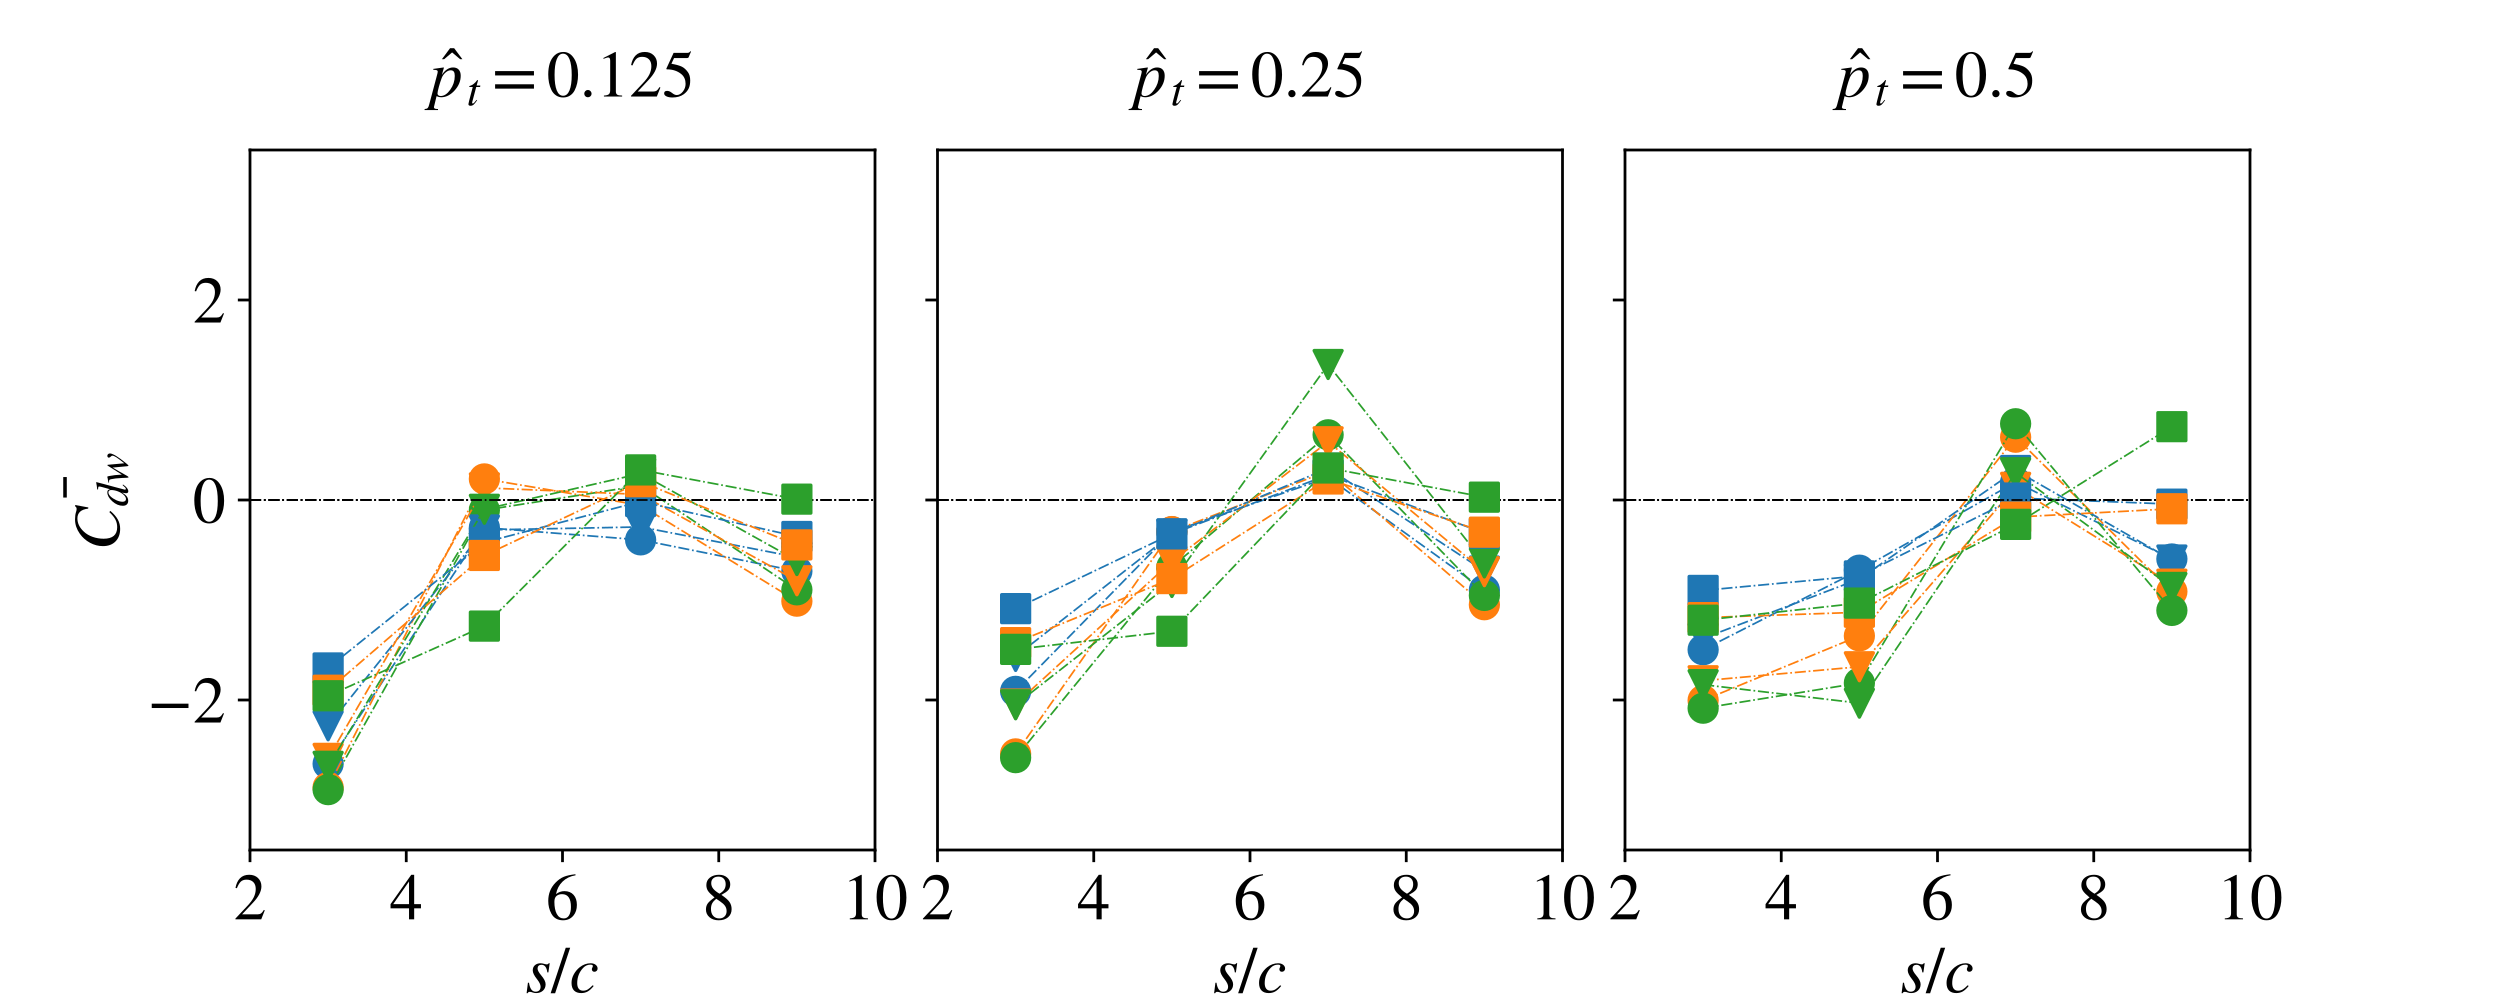 <?xml version="1.0" encoding="utf-8" standalone="no"?>
<!DOCTYPE svg PUBLIC "-//W3C//DTD SVG 1.1//EN"
  "http://www.w3.org/Graphics/SVG/1.1/DTD/svg11.dtd">
<!-- Created with matplotlib (https://matplotlib.org/) -->
<svg height="288pt" version="1.1" viewBox="0 0 720 288" width="720pt" xmlns="http://www.w3.org/2000/svg" xmlns:xlink="http://www.w3.org/1999/xlink">
 <defs>
  <style type="text/css">
*{stroke-linecap:butt;stroke-linejoin:round;}
  </style>
 </defs>
 <g id="figure_1">
  <g id="patch_1">
   <path d="M 0 288 
L 720 288 
L 720 0 
L 0 0 
z
" style="fill:#ffffff;"/>
  </g>
  <g id="axes_1">
   <g id="patch_2">
    <path d="M 72 244.8 
L 252 244.8 
L 252 43.2 
L 72 43.2 
z
" style="fill:#ffffff;"/>
   </g>
   <g id="matplotlib.axis_1">
    <g id="xtick_1">
     <g id="line2d_1">
      <defs>
       <path d="M 0 0 
L 0 3.5 
" id="m90b7844adb" style="stroke:#000000;stroke-width:0.8;"/>
      </defs>
      <g>
       <use style="stroke:#000000;stroke-width:0.8;" x="72" xlink:href="#m90b7844adb" y="244.8"/>
      </g>
     </g>
     <g id="text_1">
      <!-- 2 -->
      <defs>
       <path d="M 47.406 13.703 
L 42 0 
L 2.906 0 
L 2.906 1.203 
L 20.703 20.094 
Q 27.703 27.406 30.703 33.5 
Q 33.703 39.594 33.703 46.094 
Q 33.703 52.797 30 56.5 
Q 26.297 60.203 19.797 60.203 
Q 14.406 60.203 11.25 57.391 
Q 8.094 54.594 5.094 47.203 
L 3 47.703 
Q 4.703 57 9.844 62.297 
Q 15 67.594 23.797 67.594 
Q 32.094 67.594 37.188 62.594 
Q 42.297 57.594 42.297 50 
Q 42.297 38.703 29.5 25.203 
L 13 7.594 
L 36.406 7.594 
Q 39.703 7.594 41.641 8.891 
Q 43.594 10.203 46 14.297 
z
" id="STIXGeneral-Regular-50"/>
      </defs>
      <g transform="translate(67.25 264.776)scale(0.19 -0.19)">
       <use xlink:href="#STIXGeneral-Regular-50"/>
      </g>
     </g>
    </g>
    <g id="xtick_2">
     <g id="line2d_2">
      <g>
       <use style="stroke:#000000;stroke-width:0.8;" x="117" xlink:href="#m90b7844adb" y="244.8"/>
      </g>
     </g>
     <g id="text_2">
      <!-- 4 -->
      <defs>
       <path d="M 47.297 16.703 
L 37 16.703 
L 37 0 
L 29.203 0 
L 29.203 16.703 
L 1.203 16.703 
L 1.203 23.094 
L 32.594 67.594 
L 37 67.594 
L 37 23.094 
L 47.297 23.094 
z
M 29.203 23.094 
L 29.203 57.406 
L 5.203 23.094 
z
" id="STIXGeneral-Regular-52"/>
      </defs>
      <g transform="translate(112.25 264.776)scale(0.19 -0.19)">
       <use xlink:href="#STIXGeneral-Regular-52"/>
      </g>
     </g>
    </g>
    <g id="xtick_3">
     <g id="line2d_3">
      <g>
       <use style="stroke:#000000;stroke-width:0.8;" x="162" xlink:href="#m90b7844adb" y="244.8"/>
      </g>
     </g>
     <g id="text_3">
      <!-- 6 -->
      <defs>
       <path d="M 44.594 68.406 
L 44.797 66.797 
Q 33 64.906 25.094 57.25 
Q 17.203 49.594 15.203 38.297 
Q 21 42.797 27.906 42.797 
Q 36.703 42.797 41.75 37.188 
Q 46.797 31.594 46.797 21.906 
Q 46.797 12.094 41.703 5.906 
Q 35.797 -1.406 25.797 -1.406 
Q 13.594 -1.406 8.094 8.703 
Q 3.406 17.297 3.406 27.906 
Q 3.406 44.297 14.297 55.5 
Q 20.5 61.906 27.047 64.547 
Q 33.594 67.203 44.594 68.406 
z
M 37.797 18.797 
Q 37.797 38.203 24.297 38.203 
Q 19.297 38.203 16 35.547 
Q 12.703 32.906 12.703 26.594 
Q 12.703 14.906 16.344 8.156 
Q 20 1.406 26.906 1.406 
Q 32.203 1.406 35 6.156 
Q 37.797 10.906 37.797 18.797 
z
" id="STIXGeneral-Regular-54"/>
      </defs>
      <g transform="translate(157.25 264.776)scale(0.19 -0.19)">
       <use xlink:href="#STIXGeneral-Regular-54"/>
      </g>
     </g>
    </g>
    <g id="xtick_4">
     <g id="line2d_4">
      <g>
       <use style="stroke:#000000;stroke-width:0.8;" x="207" xlink:href="#m90b7844adb" y="244.8"/>
      </g>
     </g>
     <g id="text_4">
      <!-- 8 -->
      <defs>
       <path d="M 44.5 15.5 
Q 44.5 7.797 39.141 3.188 
Q 33.797 -1.406 24.797 -1.406 
Q 16.406 -1.406 11 3.188 
Q 5.594 7.797 5.594 14.906 
Q 5.594 20.203 8.188 23.953 
Q 10.797 27.703 18.594 33.203 
Q 11.094 39.406 8.641 43.203 
Q 6.203 47 6.203 52 
Q 6.203 59.094 11.641 63.344 
Q 17.094 67.594 25.594 67.594 
Q 32.906 67.594 37.656 63.438 
Q 42.406 59.297 42.406 53.297 
Q 42.406 47.797 39.547 44.5 
Q 36.703 41.203 29 37.094 
Q 38 31.094 41.25 26.391 
Q 44.5 21.703 44.5 15.5 
z
M 35.5 53.297 
Q 35.5 58.5 32.594 61.641 
Q 29.703 64.797 24.594 64.797 
Q 19.5 64.797 16.547 62.141 
Q 13.594 59.5 13.594 54.891 
Q 13.594 50.297 16.547 46.547 
Q 19.5 42.797 26.094 38.906 
Q 31.203 41.906 33.344 45.25 
Q 35.5 48.594 35.5 53.297 
z
M 27.094 27.203 
L 21.203 31.203 
Q 16.797 27.594 15 24.141 
Q 13.203 20.703 13.203 15.797 
Q 13.203 9 16.641 5.203 
Q 20.094 1.406 25.906 1.406 
Q 30.797 1.406 33.844 4.453 
Q 36.906 7.5 36.906 12.406 
Q 36.906 16.906 34.594 20.297 
Q 32.297 23.703 27.094 27.203 
z
" id="STIXGeneral-Regular-56"/>
      </defs>
      <g transform="translate(202.25 264.776)scale(0.19 -0.19)">
       <use xlink:href="#STIXGeneral-Regular-56"/>
      </g>
     </g>
    </g>
    <g id="xtick_5">
     <g id="line2d_5">
      <g>
       <use style="stroke:#000000;stroke-width:0.8;" x="252" xlink:href="#m90b7844adb" y="244.8"/>
      </g>
     </g>
     <g id="text_5">
      <!-- 10 -->
      <defs>
       <path d="M 39.406 0 
L 11.797 0 
L 11.797 1.5 
Q 17.297 1.797 19.297 3.547 
Q 21.297 5.297 21.297 9.5 
L 21.297 54.406 
Q 21.297 59.297 18.297 59.297 
Q 16.906 59.297 13.797 58.094 
L 11.094 57.094 
L 11.094 58.5 
L 29 67.594 
L 29.906 67.297 
L 29.906 7.594 
Q 29.906 4.297 31.906 2.891 
Q 33.906 1.5 39.406 1.5 
z
" id="STIXGeneral-Regular-49"/>
       <path d="M 47.594 33 
Q 47.594 26.297 46.297 20.344 
Q 45 14.406 42.453 9.406 
Q 39.906 4.406 35.406 1.5 
Q 30.906 -1.406 25 -1.406 
Q 18.906 -1.406 14.297 1.688 
Q 9.703 4.797 7.203 10 
Q 4.703 15.203 3.547 21.094 
Q 2.406 27 2.406 33.594 
Q 2.406 42.906 4.703 50.344 
Q 7 57.797 12.344 62.688 
Q 17.703 67.594 25.406 67.594 
Q 35.203 67.594 41.391 58 
Q 47.594 48.406 47.594 33 
z
M 38 32.5 
Q 38 48.297 34.641 56.641 
Q 31.297 65 24.797 65 
Q 18.594 65 15.297 56.594 
Q 12 48.203 12 32.906 
Q 12 17.5 15.297 9.344 
Q 18.594 1.203 25 1.203 
Q 31.297 1.203 34.641 9.344 
Q 38 17.5 38 32.5 
z
" id="STIXGeneral-Regular-48"/>
      </defs>
      <g transform="translate(242.5 264.776)scale(0.19 -0.19)">
       <use xlink:href="#STIXGeneral-Regular-49"/>
       <use x="50" xlink:href="#STIXGeneral-Regular-48"/>
      </g>
     </g>
    </g>
    <g id="text_6">
     <!-- $s/c$ -->
     <defs>
      <path d="M 36.594 44.203 
L 34.594 30.203 
L 33 30.203 
Q 31.594 41.797 24.094 41.797 
Q 21.406 41.797 19.797 40.297 
Q 18.203 38.797 18.203 36.094 
Q 18.203 32.297 23.594 25.906 
Q 30.406 18 30.406 12.297 
Q 30.406 6.203 26.344 2.547 
Q 22.297 -1.094 16 -1.094 
Q 13.094 -1.094 10.5 -0.094 
Q 8.406 0.797 6.094 0.797 
Q 4.094 0.797 3.203 -1.297 
L 1.594 -1.297 
L 3.594 14.594 
L 5.203 14.594 
Q 7.203 1 15.203 1 
Q 18.797 1 20.797 3 
Q 22.797 5 22.797 8.703 
Q 22.797 13.203 17.203 20.203 
Q 10.906 28.094 10.906 33.297 
Q 10.906 38.297 14.203 41.188 
Q 17.5 44.094 23 44.094 
Q 25 44.094 28.594 43.094 
Q 30.797 42.406 32.203 42.406 
Q 34.203 42.406 35.203 44.203 
z
" id="STIXGeneral-Italic-115"/>
      <path d="M 28.703 67.594 
L 5.906 -1.406 
L -0.906 -1.406 
L 22 67.594 
z
" id="STIXGeneral-Regular-47"/>
      <path d="M 35 10.703 
L 36.594 9.703 
Q 32 3.906 27.641 1.406 
Q 23.297 -1.094 17.703 -1.094 
Q 10.594 -1.094 6.797 2.797 
Q 3 6.703 3 14.297 
Q 3 21 6.391 27.25 
Q 9.797 33.5 15.297 38 
Q 23 44.094 32 44.094 
Q 36.594 44.094 39.547 41.797 
Q 42.5 39.5 42.5 36 
Q 42.5 34 41.094 32.594 
Q 39.703 31.203 37.703 31.203 
Q 35.703 31.203 34.75 32.344 
Q 33.797 33.5 33.797 35.203 
Q 33.797 36.094 34.547 37.547 
Q 35.297 39 35.297 40 
Q 35.297 42 31.594 42 
Q 25.297 42 20.703 37.203 
Q 11.594 27.594 11.594 13.906 
Q 11.594 8.5 13.891 5.5 
Q 16.203 2.5 20.5 2.5 
Q 24.406 2.5 27.594 4.391 
Q 30.797 6.297 35 10.703 
z
" id="STIXGeneral-Italic-99"/>
     </defs>
     <g transform="translate(151.36 285.876)scale(0.19 -0.19)">
      <use transform="translate(0 0.406)" xlink:href="#STIXGeneral-Italic-115"/>
      <use transform="translate(38.9 0.406)" xlink:href="#STIXGeneral-Regular-47"/>
      <use transform="translate(66.7 0.406)" xlink:href="#STIXGeneral-Italic-99"/>
     </g>
    </g>
   </g>
   <g id="matplotlib.axis_2">
    <g id="ytick_1">
     <g id="line2d_6">
      <defs>
       <path d="M 0 0 
L -3.5 0 
" id="mb61854b4b1" style="stroke:#000000;stroke-width:0.8;"/>
      </defs>
      <g>
       <use style="stroke:#000000;stroke-width:0.8;" x="72" xlink:href="#mb61854b4b1" y="201.6"/>
      </g>
     </g>
     <g id="text_7">
      <!-- −2 -->
      <defs>
       <path d="M 62.094 22 
L 6.406 22 
L 6.406 28.594 
L 62.094 28.594 
z
" id="STIXGeneral-Regular-8722"/>
      </defs>
      <g transform="translate(42.485 208.088)scale(0.19 -0.19)">
       <use xlink:href="#STIXGeneral-Regular-8722"/>
       <use x="68.5" xlink:href="#STIXGeneral-Regular-50"/>
      </g>
     </g>
    </g>
    <g id="ytick_2">
     <g id="line2d_7">
      <g>
       <use style="stroke:#000000;stroke-width:0.8;" x="72" xlink:href="#mb61854b4b1" y="144"/>
      </g>
     </g>
     <g id="text_8">
      <!-- 0 -->
      <g transform="translate(55.5 150.488)scale(0.19 -0.19)">
       <use xlink:href="#STIXGeneral-Regular-48"/>
      </g>
     </g>
    </g>
    <g id="ytick_3">
     <g id="line2d_8">
      <g>
       <use style="stroke:#000000;stroke-width:0.8;" x="72" xlink:href="#mb61854b4b1" y="86.4"/>
      </g>
     </g>
     <g id="text_9">
      <!-- 2 -->
      <g transform="translate(55.5 92.888)scale(0.19 -0.19)">
       <use xlink:href="#STIXGeneral-Regular-50"/>
      </g>
     </g>
    </g>
    <g id="text_10">
     <!-- $\bar{C_{dw}}$ -->
     <defs>
      <path d="M -7.406 54.703 
L -38.5 54.703 
L -38.5 60.094 
L -7.406 60.094 
z
" id="STIXGeneral-Regular-772"/>
      <path d="M 68.906 66.406 
L 65.203 46.406 
L 63.406 46.703 
Q 61.594 63 48.5 63 
Q 37.594 63 28.594 53.297 
Q 23.297 47.703 20.547 39.703 
Q 17.797 31.703 17.797 23.203 
Q 17.797 2.703 35.297 2.703 
Q 41.5 2.703 46.641 5.297 
Q 51.797 7.906 58.203 14.594 
L 60 13.094 
Q 53.297 5.203 46.844 1.703 
Q 40.406 -1.797 32.703 -1.797 
Q 21 -1.797 13.797 5.141 
Q 6.594 12.094 6.594 24.297 
Q 6.594 34.594 11.688 43.938 
Q 16.797 53.297 25.297 59.297 
Q 35.5 66.594 47.203 66.594 
Q 54.094 66.594 58.906 64.906 
Q 60.906 64.203 63 64.203 
Q 65.703 64.203 66.797 66.406 
z
" id="STIXGeneral-Italic-67"/>
      <path d="M 52.094 68.297 
L 52.703 67.703 
L 48.797 52.5 
L 42.797 30.594 
Q 36.297 6.703 36.297 6 
Q 36.297 4 38.094 4 
Q 39.406 4 40.844 5.25 
Q 42.297 6.5 46.297 11.094 
L 47.5 10.094 
Q 39.797 -1.297 32.797 -1.297 
Q 30.906 -1.297 29.797 -0.094 
Q 28.703 1.094 28.703 3.203 
Q 28.703 6.203 30 12.094 
Q 25.703 4.797 21.547 1.844 
Q 17.406 -1.094 12.203 -1.094 
Q 7.203 -1.094 4.344 1.953 
Q 1.5 5 1.5 10.594 
Q 1.5 22.5 11.141 33.297 
Q 20.797 44.094 30.703 44.094 
Q 33.797 44.094 35.25 42.688 
Q 36.703 41.297 37.203 38.297 
L 37.297 38.297 
L 41.797 54.594 
Q 43.203 59.5 43.203 61.703 
Q 43.203 63.297 42.094 63.688 
Q 41 64.094 36.797 64.297 
L 36.797 66 
Q 44.5 66.703 52.094 68.297 
z
M 35.594 36.094 
Q 35.594 38.703 34.141 40.25 
Q 32.703 41.797 30.906 41.797 
Q 26.203 41.797 21.797 37.203 
Q 16.797 31.906 13.5 24.547 
Q 10.203 17.203 10.203 11 
Q 10.203 7.594 11.75 5.641 
Q 13.297 3.703 16 3.703 
Q 20.5 3.703 25.094 8.594 
Q 29.703 13.5 32.641 21.094 
Q 35.594 28.703 35.594 36.094 
z
" id="STIXGeneral-Italic-100"/>
      <path d="M 40.297 42.594 
L 43.5 7.406 
Q 53.406 19.703 56.703 24.953 
Q 60 30.203 60 33.406 
Q 60 34.797 57.797 36.906 
Q 55.703 38.906 55.703 41 
Q 55.703 42.203 56.844 43.141 
Q 58 44.094 59.594 44.094 
Q 61.797 44.094 63.297 42.5 
Q 64.797 40.906 64.797 38.5 
Q 64.797 29.406 43.594 3.594 
L 42.703 2.5 
Q 39.203 -1.797 38.203 -1.797 
Q 37.406 -1.797 37.094 1.703 
L 34.203 32.703 
L 25.297 17.5 
Q 23 13.703 19.797 7.594 
Q 14.906 -1.797 13.406 -1.797 
Q 12.703 -1.797 12.5 -0.891 
Q 12.297 0 12.094 2.906 
L 11.703 12 
Q 10.906 28.406 9 36.203 
Q 8.297 38.906 7.438 39.656 
Q 6.594 40.406 4.297 40.406 
L 1.5 40.406 
L 1.5 41.703 
Q 9.406 43 11 43.406 
Q 11.5 43.5 12.141 43.703 
Q 12.797 43.906 13.188 44 
Q 13.594 44.094 13.906 44.094 
Q 14.703 44.094 15 43.594 
Q 15.297 43.094 15.797 40.703 
Q 18.297 28.703 19 12.594 
L 38.203 43 
Q 38.797 44 39.5 44 
Q 40.297 44 40.297 42.594 
z
" id="STIXGeneral-Italic-119"/>
     </defs>
     <g transform="translate(34.361 158.535)rotate(-90)scale(0.19 -0.19)">
      <use transform="translate(118.7 24.906)" xlink:href="#STIXGeneral-Regular-772"/>
      <use transform="translate(0 0.516)" xlink:href="#STIXGeneral-Italic-67"/>
      <use transform="translate(66.7 -12.713)scale(0.7)" xlink:href="#STIXGeneral-Italic-100"/>
      <use transform="translate(101.7 -12.713)scale(0.7)" xlink:href="#STIXGeneral-Italic-119"/>
     </g>
    </g>
   </g>
   <g id="line2d_9">
    <path clip-path="url(#p550dc92b04)" d="M 94.5 219.98 
L 139.5 151.947 
L 184.5 155.484 
L 229.5 164.504 
" style="fill:none;stroke:#1f77b4;stroke-dasharray:3.2,0.8,0.5,0.8;stroke-dashoffset:0;stroke-width:0.5;"/>
    <defs>
     <path d="M 0 4 
C 1.061 4 2.078 3.579 2.828 2.828 
C 3.579 2.078 4 1.061 4 0 
C 4 -1.061 3.579 -2.078 2.828 -2.828 
C 2.078 -3.579 1.061 -4 0 -4 
C -1.061 -4 -2.078 -3.579 -2.828 -2.828 
C -3.579 -2.078 -4 -1.061 -4 0 
C -4 1.061 -3.579 2.078 -2.828 2.828 
C -2.078 3.579 -1.061 4 0 4 
z
" id="m6306462bb6" style="stroke:#1f77b4;"/>
    </defs>
    <g clip-path="url(#p550dc92b04)">
     <use style="fill:#1f77b4;stroke:#1f77b4;" x="94.5" xlink:href="#m6306462bb6" y="219.98"/>
     <use style="fill:#1f77b4;stroke:#1f77b4;" x="139.5" xlink:href="#m6306462bb6" y="151.947"/>
     <use style="fill:#1f77b4;stroke:#1f77b4;" x="184.5" xlink:href="#m6306462bb6" y="155.484"/>
     <use style="fill:#1f77b4;stroke:#1f77b4;" x="229.5" xlink:href="#m6306462bb6" y="164.504"/>
    </g>
   </g>
   <g id="line2d_10">
    <path clip-path="url(#p550dc92b04)" d="M 72 144 
L 252 144 
" style="fill:none;stroke:#000000;stroke-dasharray:3.2,0.8,0.5,0.8;stroke-dashoffset:0;stroke-width:0.5;"/>
   </g>
   <g id="line2d_11">
    <path clip-path="url(#p550dc92b04)" d="M 94.5 226.766 
L 139.5 137.926 
L 184.5 145.52 
L 229.5 173.137 
" style="fill:none;stroke:#ff7f0e;stroke-dasharray:3.2,0.8,0.5,0.8;stroke-dashoffset:0;stroke-width:0.5;"/>
    <defs>
     <path d="M 0 4 
C 1.061 4 2.078 3.579 2.828 2.828 
C 3.579 2.078 4 1.061 4 0 
C 4 -1.061 3.579 -2.078 2.828 -2.828 
C 2.078 -3.579 1.061 -4 0 -4 
C -1.061 -4 -2.078 -3.579 -2.828 -2.828 
C -3.579 -2.078 -4 -1.061 -4 0 
C -4 1.061 -3.579 2.078 -2.828 2.828 
C -2.078 3.579 -1.061 4 0 4 
z
" id="m4b6c2a5cf0" style="stroke:#ff7f0e;"/>
    </defs>
    <g clip-path="url(#p550dc92b04)">
     <use style="fill:#ff7f0e;stroke:#ff7f0e;" x="94.5" xlink:href="#m4b6c2a5cf0" y="226.766"/>
     <use style="fill:#ff7f0e;stroke:#ff7f0e;" x="139.5" xlink:href="#m4b6c2a5cf0" y="137.926"/>
     <use style="fill:#ff7f0e;stroke:#ff7f0e;" x="184.5" xlink:href="#m4b6c2a5cf0" y="145.52"/>
     <use style="fill:#ff7f0e;stroke:#ff7f0e;" x="229.5" xlink:href="#m4b6c2a5cf0" y="173.137"/>
    </g>
   </g>
   <g id="line2d_12">
    <path clip-path="url(#p550dc92b04)" d="M 94.5 227.417 
L 139.5 146.916 
L 184.5 139.845 
L 229.5 169.875 
" style="fill:none;stroke:#2ca02c;stroke-dasharray:3.2,0.8,0.5,0.8;stroke-dashoffset:0;stroke-width:0.5;"/>
    <defs>
     <path d="M 0 4 
C 1.061 4 2.078 3.579 2.828 2.828 
C 3.579 2.078 4 1.061 4 0 
C 4 -1.061 3.579 -2.078 2.828 -2.828 
C 2.078 -3.579 1.061 -4 0 -4 
C -1.061 -4 -2.078 -3.579 -2.828 -2.828 
C -3.579 -2.078 -4 -1.061 -4 0 
C -4 1.061 -3.579 2.078 -2.828 2.828 
C -2.078 3.579 -1.061 4 0 4 
z
" id="m0bb700adf7" style="stroke:#2ca02c;"/>
    </defs>
    <g clip-path="url(#p550dc92b04)">
     <use style="fill:#2ca02c;stroke:#2ca02c;" x="94.5" xlink:href="#m0bb700adf7" y="227.417"/>
     <use style="fill:#2ca02c;stroke:#2ca02c;" x="139.5" xlink:href="#m0bb700adf7" y="146.916"/>
     <use style="fill:#2ca02c;stroke:#2ca02c;" x="184.5" xlink:href="#m0bb700adf7" y="139.845"/>
     <use style="fill:#2ca02c;stroke:#2ca02c;" x="229.5" xlink:href="#m0bb700adf7" y="169.875"/>
    </g>
   </g>
   <g id="line2d_13">
    <path clip-path="url(#p550dc92b04)" d="M 94.5 209.023 
L 139.5 152.629 
L 184.5 151.76 
L 229.5 160.468 
" style="fill:none;stroke:#1f77b4;stroke-dasharray:3.2,0.8,0.5,0.8;stroke-dashoffset:0;stroke-width:0.5;"/>
    <defs>
     <path d="M -0 4 
L 4 -4 
L -4 -4 
z
" id="m1116045aa9" style="stroke:#1f77b4;stroke-linejoin:miter;"/>
    </defs>
    <g clip-path="url(#p550dc92b04)">
     <use style="fill:#1f77b4;stroke:#1f77b4;stroke-linejoin:miter;" x="94.5" xlink:href="#m1116045aa9" y="209.023"/>
     <use style="fill:#1f77b4;stroke:#1f77b4;stroke-linejoin:miter;" x="139.5" xlink:href="#m1116045aa9" y="152.629"/>
     <use style="fill:#1f77b4;stroke:#1f77b4;stroke-linejoin:miter;" x="184.5" xlink:href="#m1116045aa9" y="151.76"/>
     <use style="fill:#1f77b4;stroke:#1f77b4;stroke-linejoin:miter;" x="229.5" xlink:href="#m1116045aa9" y="160.468"/>
    </g>
   </g>
   <g id="line2d_14">
    <path clip-path="url(#p550dc92b04)" d="M 72 144 
L 252 144 
" style="fill:none;stroke:#000000;stroke-dasharray:3.2,0.8,0.5,0.8;stroke-dashoffset:0;stroke-width:0.5;"/>
   </g>
   <g id="line2d_15">
    <path clip-path="url(#p550dc92b04)" d="M 94.5 218.403 
L 139.5 140.495 
L 184.5 142.398 
L 229.5 167.252 
" style="fill:none;stroke:#ff7f0e;stroke-dasharray:3.2,0.8,0.5,0.8;stroke-dashoffset:0;stroke-width:0.5;"/>
    <defs>
     <path d="M -0 4 
L 4 -4 
L -4 -4 
z
" id="me6a5119f05" style="stroke:#ff7f0e;stroke-linejoin:miter;"/>
    </defs>
    <g clip-path="url(#p550dc92b04)">
     <use style="fill:#ff7f0e;stroke:#ff7f0e;stroke-linejoin:miter;" x="94.5" xlink:href="#me6a5119f05" y="218.403"/>
     <use style="fill:#ff7f0e;stroke:#ff7f0e;stroke-linejoin:miter;" x="139.5" xlink:href="#me6a5119f05" y="140.495"/>
     <use style="fill:#ff7f0e;stroke:#ff7f0e;stroke-linejoin:miter;" x="184.5" xlink:href="#me6a5119f05" y="142.398"/>
     <use style="fill:#ff7f0e;stroke:#ff7f0e;stroke-linejoin:miter;" x="229.5" xlink:href="#me6a5119f05" y="167.252"/>
    </g>
   </g>
   <g id="line2d_16">
    <path clip-path="url(#p550dc92b04)" d="M 94.5 220.695 
L 139.5 146.671 
L 184.5 136.387 
L 229.5 161.439 
" style="fill:none;stroke:#2ca02c;stroke-dasharray:3.2,0.8,0.5,0.8;stroke-dashoffset:0;stroke-width:0.5;"/>
    <defs>
     <path d="M -0 4 
L 4 -4 
L -4 -4 
z
" id="m720dea4dcd" style="stroke:#2ca02c;stroke-linejoin:miter;"/>
    </defs>
    <g clip-path="url(#p550dc92b04)">
     <use style="fill:#2ca02c;stroke:#2ca02c;stroke-linejoin:miter;" x="94.5" xlink:href="#m720dea4dcd" y="220.695"/>
     <use style="fill:#2ca02c;stroke:#2ca02c;stroke-linejoin:miter;" x="139.5" xlink:href="#m720dea4dcd" y="146.671"/>
     <use style="fill:#2ca02c;stroke:#2ca02c;stroke-linejoin:miter;" x="184.5" xlink:href="#m720dea4dcd" y="136.387"/>
     <use style="fill:#2ca02c;stroke:#2ca02c;stroke-linejoin:miter;" x="229.5" xlink:href="#m720dea4dcd" y="161.439"/>
    </g>
   </g>
   <g id="line2d_17">
    <path clip-path="url(#p550dc92b04)" d="M 94.5 192.38 
L 139.5 156.204 
L 184.5 144.442 
L 229.5 154.506 
" style="fill:none;stroke:#1f77b4;stroke-dasharray:3.2,0.8,0.5,0.8;stroke-dashoffset:0;stroke-width:0.5;"/>
    <defs>
     <path d="M -4 4 
L 4 4 
L 4 -4 
L -4 -4 
z
" id="m0443f9be3e" style="stroke:#1f77b4;stroke-linejoin:miter;"/>
    </defs>
    <g clip-path="url(#p550dc92b04)">
     <use style="fill:#1f77b4;stroke:#1f77b4;stroke-linejoin:miter;" x="94.5" xlink:href="#m0443f9be3e" y="192.38"/>
     <use style="fill:#1f77b4;stroke:#1f77b4;stroke-linejoin:miter;" x="139.5" xlink:href="#m0443f9be3e" y="156.204"/>
     <use style="fill:#1f77b4;stroke:#1f77b4;stroke-linejoin:miter;" x="184.5" xlink:href="#m0443f9be3e" y="144.442"/>
     <use style="fill:#1f77b4;stroke:#1f77b4;stroke-linejoin:miter;" x="229.5" xlink:href="#m0443f9be3e" y="154.506"/>
    </g>
   </g>
   <g id="line2d_18">
    <path clip-path="url(#p550dc92b04)" d="M 72 144 
L 252 144 
" style="fill:none;stroke:#000000;stroke-dasharray:3.2,0.8,0.5,0.8;stroke-dashoffset:0;stroke-width:0.5;"/>
   </g>
   <g id="line2d_19">
    <path clip-path="url(#p550dc92b04)" d="M 94.5 198.784 
L 139.5 159.976 
L 184.5 138.734 
L 229.5 156.937 
" style="fill:none;stroke:#ff7f0e;stroke-dasharray:3.2,0.8,0.5,0.8;stroke-dashoffset:0;stroke-width:0.5;"/>
    <defs>
     <path d="M -4 4 
L 4 4 
L 4 -4 
L -4 -4 
z
" id="m9424cac460" style="stroke:#ff7f0e;stroke-linejoin:miter;"/>
    </defs>
    <g clip-path="url(#p550dc92b04)">
     <use style="fill:#ff7f0e;stroke:#ff7f0e;stroke-linejoin:miter;" x="94.5" xlink:href="#m9424cac460" y="198.784"/>
     <use style="fill:#ff7f0e;stroke:#ff7f0e;stroke-linejoin:miter;" x="139.5" xlink:href="#m9424cac460" y="159.976"/>
     <use style="fill:#ff7f0e;stroke:#ff7f0e;stroke-linejoin:miter;" x="184.5" xlink:href="#m9424cac460" y="138.734"/>
     <use style="fill:#ff7f0e;stroke:#ff7f0e;stroke-linejoin:miter;" x="229.5" xlink:href="#m9424cac460" y="156.937"/>
    </g>
   </g>
   <g id="line2d_20">
    <path clip-path="url(#p550dc92b04)" d="M 94.5 200.386 
L 139.5 180.319 
L 184.5 135.334 
L 229.5 143.751 
" style="fill:none;stroke:#2ca02c;stroke-dasharray:3.2,0.8,0.5,0.8;stroke-dashoffset:0;stroke-width:0.5;"/>
    <defs>
     <path d="M -4 4 
L 4 4 
L 4 -4 
L -4 -4 
z
" id="m14c5a020ce" style="stroke:#2ca02c;stroke-linejoin:miter;"/>
    </defs>
    <g clip-path="url(#p550dc92b04)">
     <use style="fill:#2ca02c;stroke:#2ca02c;stroke-linejoin:miter;" x="94.5" xlink:href="#m14c5a020ce" y="200.386"/>
     <use style="fill:#2ca02c;stroke:#2ca02c;stroke-linejoin:miter;" x="139.5" xlink:href="#m14c5a020ce" y="180.319"/>
     <use style="fill:#2ca02c;stroke:#2ca02c;stroke-linejoin:miter;" x="184.5" xlink:href="#m14c5a020ce" y="135.334"/>
     <use style="fill:#2ca02c;stroke:#2ca02c;stroke-linejoin:miter;" x="229.5" xlink:href="#m14c5a020ce" y="143.751"/>
    </g>
   </g>
   <g id="patch_3">
    <path d="M 72 244.8 
L 72 43.2 
" style="fill:none;stroke:#000000;stroke-linecap:square;stroke-linejoin:miter;stroke-width:0.8;"/>
   </g>
   <g id="patch_4">
    <path d="M 252 244.8 
L 252 43.2 
" style="fill:none;stroke:#000000;stroke-linecap:square;stroke-linejoin:miter;stroke-width:0.8;"/>
   </g>
   <g id="patch_5">
    <path d="M 72 244.8 
L 252 244.8 
" style="fill:none;stroke:#000000;stroke-linecap:square;stroke-linejoin:miter;stroke-width:0.8;"/>
   </g>
   <g id="patch_6">
    <path d="M 72 43.2 
L 252 43.2 
" style="fill:none;stroke:#000000;stroke-linecap:square;stroke-linejoin:miter;stroke-width:0.8;"/>
   </g>
   <g id="text_11">
    <!-- $\^p_t = 0.125$ -->
    <defs>
     <path d="M -7.5 50.703 
L -10.906 50.703 
L -23.094 61 
L -35.203 50.703 
L -38.594 50.703 
L -26.203 67.406 
L -20 67.406 
z
" id="STIXGeneral-Regular-770"/>
     <path d="M 21.5 42.797 
L 18.594 32.797 
Q 26.094 44.094 35.703 44.094 
Q 41.203 44.094 44.203 40.797 
Q 47.203 37.5 47.203 31.594 
Q 47.203 19.297 37.844 9.094 
Q 28.5 -1.094 17.5 -1.094 
Q 13.906 -1.094 10.594 0.594 
Q 6.594 -15.906 6.594 -16 
Q 6.594 -17.594 7.938 -18.25 
Q 9.297 -18.906 12.797 -18.906 
L 12.797 -20.5 
L -7.5 -20.5 
L -7.5 -18.906 
Q -4.297 -18.797 -2.938 -17.5 
Q -1.594 -16.203 -0.703 -12.594 
L 10.797 30.594 
Q 12.406 36.406 12.406 37.703 
Q 12.406 40.406 8 40.406 
L 5.797 40.406 
L 5.594 41.906 
L 21.203 44.094 
Q 21.703 44.094 21.703 43.703 
Q 21.594 43.203 21.5 42.797 
z
M 38.203 31.297 
Q 38.203 35.703 36.75 37.75 
Q 35.297 39.797 32 39.797 
Q 28.094 39.797 24.188 36.391 
Q 20.297 33 18.5 28.406 
Q 16.297 22.703 14.141 14.891 
Q 12 7.094 12 4.594 
Q 12 2.906 13.344 1.844 
Q 14.703 0.797 16.797 0.797 
Q 24.594 0.797 31.297 10.297 
Q 38.203 19.906 38.203 31.297 
z
" id="STIXGeneral-Italic-112"/>
     <path d="M 29.594 42.797 
L 29.094 39.594 
L 20.703 39.594 
L 12 6.797 
Q 11.797 6 11.797 5.406 
Q 11.797 3.797 13.297 3.797 
Q 14.5 3.797 16.094 5.344 
Q 17.703 6.906 21.406 11.703 
L 22.703 11 
Q 18.094 4 15.141 1.453 
Q 12.203 -1.094 8.406 -1.094 
Q 3.797 -1.094 3.797 2.594 
Q 3.797 3.594 5.406 10 
L 13.203 39.594 
L 5.703 39.594 
L 5.594 40.203 
Q 5.594 42 8.906 42.703 
Q 11.406 43.297 15.5 46.547 
Q 19.594 49.797 22.203 53.703 
Q 22.797 54.594 23.594 54.594 
Q 24.5 54.594 24.5 53.797 
Q 24.5 53.297 24.406 53.094 
L 21.594 42.797 
z
" id="STIXGeneral-Italic-116"/>
     <path d="M 63.703 32 
L 4.797 32 
L 4.797 38.594 
L 63.703 38.594 
z
M 63.703 12 
L 4.797 12 
L 4.797 18.594 
L 63.703 18.594 
z
" id="STIXGeneral-Regular-61"/>
     <path d="M 18.094 4.297 
Q 18.094 2.094 16.438 0.5 
Q 14.797 -1.094 12.5 -1.094 
Q 10.203 -1.094 8.594 0.5 
Q 7 2.094 7 4.391 
Q 7 6.703 8.641 8.344 
Q 10.297 10 12.594 10 
Q 14.797 10 16.438 8.297 
Q 18.094 6.594 18.094 4.297 
z
" id="STIXGeneral-Regular-46"/>
     <path d="M 43.797 68.094 
L 40.203 59.594 
Q 39.594 58.297 37.5 58.297 
L 18.094 58.297 
L 14.094 49.797 
Q 25.094 47.703 30 45.25 
Q 34.906 42.797 39.094 37 
Q 42.594 32.203 42.594 24.297 
Q 42.594 17.094 40.25 12.188 
Q 37.906 7.297 32.797 3.5 
Q 26 -1.406 15.797 -1.406 
Q 10.094 -1.406 6.594 0.297 
Q 3.094 2 3.094 4.797 
Q 3.094 8.594 7.594 8.594 
Q 11.203 8.594 15 5.5 
Q 18.906 2.297 22.094 2.297 
Q 27.297 2.297 31.438 7.5 
Q 35.594 12.703 35.594 19.203 
Q 35.594 28.797 28.906 34.203 
Q 20.203 41.203 7.594 41.203 
Q 6.406 41.203 6.406 42 
L 6.5 42.5 
L 17.406 66.203 
L 38.094 66.203 
Q 39.797 66.203 40.75 66.703 
Q 41.703 67.203 42.906 68.797 
z
" id="STIXGeneral-Regular-53"/>
    </defs>
    <g transform="translate(123.715 27.941)scale(0.19 -0.19)">
     <use transform="translate(57.266 6.594)" xlink:href="#STIXGeneral-Regular-770"/>
     <use transform="translate(0 0.703)" xlink:href="#STIXGeneral-Italic-112"/>
     <use transform="translate(56.231 -12.525)scale(0.7)" xlink:href="#STIXGeneral-Italic-116"/>
     <use transform="translate(94.54 0.703)" xlink:href="#STIXGeneral-Regular-61"/>
     <use transform="translate(177.48 0.703)" xlink:href="#STIXGeneral-Regular-48"/>
     <use transform="translate(227.48 0.703)" xlink:href="#STIXGeneral-Regular-46"/>
     <use transform="translate(252.48 0.703)" xlink:href="#STIXGeneral-Regular-49"/>
     <use transform="translate(302.48 0.703)" xlink:href="#STIXGeneral-Regular-50"/>
     <use transform="translate(352.48 0.703)" xlink:href="#STIXGeneral-Regular-53"/>
    </g>
   </g>
  </g>
  <g id="axes_2">
   <g id="patch_7">
    <path d="M 270 244.8 
L 450 244.8 
L 450 43.2 
L 270 43.2 
z
" style="fill:#ffffff;"/>
   </g>
   <g id="matplotlib.axis_3">
    <g id="xtick_6">
     <g id="line2d_21">
      <g>
       <use style="stroke:#000000;stroke-width:0.8;" x="270" xlink:href="#m90b7844adb" y="244.8"/>
      </g>
     </g>
     <g id="text_12">
      <!-- 2 -->
      <g transform="translate(265.25 264.776)scale(0.19 -0.19)">
       <use xlink:href="#STIXGeneral-Regular-50"/>
      </g>
     </g>
    </g>
    <g id="xtick_7">
     <g id="line2d_22">
      <g>
       <use style="stroke:#000000;stroke-width:0.8;" x="315" xlink:href="#m90b7844adb" y="244.8"/>
      </g>
     </g>
     <g id="text_13">
      <!-- 4 -->
      <g transform="translate(310.25 264.776)scale(0.19 -0.19)">
       <use xlink:href="#STIXGeneral-Regular-52"/>
      </g>
     </g>
    </g>
    <g id="xtick_8">
     <g id="line2d_23">
      <g>
       <use style="stroke:#000000;stroke-width:0.8;" x="360" xlink:href="#m90b7844adb" y="244.8"/>
      </g>
     </g>
     <g id="text_14">
      <!-- 6 -->
      <g transform="translate(355.25 264.776)scale(0.19 -0.19)">
       <use xlink:href="#STIXGeneral-Regular-54"/>
      </g>
     </g>
    </g>
    <g id="xtick_9">
     <g id="line2d_24">
      <g>
       <use style="stroke:#000000;stroke-width:0.8;" x="405" xlink:href="#m90b7844adb" y="244.8"/>
      </g>
     </g>
     <g id="text_15">
      <!-- 8 -->
      <g transform="translate(400.25 264.776)scale(0.19 -0.19)">
       <use xlink:href="#STIXGeneral-Regular-56"/>
      </g>
     </g>
    </g>
    <g id="xtick_10">
     <g id="line2d_25">
      <g>
       <use style="stroke:#000000;stroke-width:0.8;" x="450" xlink:href="#m90b7844adb" y="244.8"/>
      </g>
     </g>
     <g id="text_16">
      <!-- 10 -->
      <g transform="translate(440.5 264.776)scale(0.19 -0.19)">
       <use xlink:href="#STIXGeneral-Regular-49"/>
       <use x="50" xlink:href="#STIXGeneral-Regular-48"/>
      </g>
     </g>
    </g>
    <g id="text_17">
     <!-- $s/c$ -->
     <g transform="translate(349.36 285.876)scale(0.19 -0.19)">
      <use transform="translate(0 0.406)" xlink:href="#STIXGeneral-Italic-115"/>
      <use transform="translate(38.9 0.406)" xlink:href="#STIXGeneral-Regular-47"/>
      <use transform="translate(66.7 0.406)" xlink:href="#STIXGeneral-Italic-99"/>
     </g>
    </g>
   </g>
   <g id="matplotlib.axis_4">
    <g id="ytick_4">
     <g id="line2d_26">
      <g>
       <use style="stroke:#000000;stroke-width:0.8;" x="270" xlink:href="#mb61854b4b1" y="201.6"/>
      </g>
     </g>
    </g>
    <g id="ytick_5">
     <g id="line2d_27">
      <g>
       <use style="stroke:#000000;stroke-width:0.8;" x="270" xlink:href="#mb61854b4b1" y="144"/>
      </g>
     </g>
    </g>
    <g id="ytick_6">
     <g id="line2d_28">
      <g>
       <use style="stroke:#000000;stroke-width:0.8;" x="270" xlink:href="#mb61854b4b1" y="86.4"/>
      </g>
     </g>
    </g>
   </g>
   <g id="line2d_29">
    <path clip-path="url(#p091c7cbb02)" d="M 292.5 199.109 
L 337.5 153.164 
L 382.5 137.514 
L 427.5 169.941 
" style="fill:none;stroke:#1f77b4;stroke-dasharray:3.2,0.8,0.5,0.8;stroke-dashoffset:0;stroke-width:0.5;"/>
    <g clip-path="url(#p091c7cbb02)">
     <use style="fill:#1f77b4;stroke:#1f77b4;" x="292.5" xlink:href="#m6306462bb6" y="199.109"/>
     <use style="fill:#1f77b4;stroke:#1f77b4;" x="337.5" xlink:href="#m6306462bb6" y="153.164"/>
     <use style="fill:#1f77b4;stroke:#1f77b4;" x="382.5" xlink:href="#m6306462bb6" y="137.514"/>
     <use style="fill:#1f77b4;stroke:#1f77b4;" x="427.5" xlink:href="#m6306462bb6" y="169.941"/>
    </g>
   </g>
   <g id="line2d_30">
    <path clip-path="url(#p091c7cbb02)" d="M 270 144 
L 450 144 
" style="fill:none;stroke:#000000;stroke-dasharray:3.2,0.8,0.5,0.8;stroke-dashoffset:0;stroke-width:0.5;"/>
   </g>
   <g id="line2d_31">
    <path clip-path="url(#p091c7cbb02)" d="M 292.5 217.122 
L 337.5 153.089 
L 382.5 135.619 
L 427.5 174.163 
" style="fill:none;stroke:#ff7f0e;stroke-dasharray:3.2,0.8,0.5,0.8;stroke-dashoffset:0;stroke-width:0.5;"/>
    <g clip-path="url(#p091c7cbb02)">
     <use style="fill:#ff7f0e;stroke:#ff7f0e;" x="292.5" xlink:href="#m4b6c2a5cf0" y="217.122"/>
     <use style="fill:#ff7f0e;stroke:#ff7f0e;" x="337.5" xlink:href="#m4b6c2a5cf0" y="153.089"/>
     <use style="fill:#ff7f0e;stroke:#ff7f0e;" x="382.5" xlink:href="#m4b6c2a5cf0" y="135.619"/>
     <use style="fill:#ff7f0e;stroke:#ff7f0e;" x="427.5" xlink:href="#m4b6c2a5cf0" y="174.163"/>
    </g>
   </g>
   <g id="line2d_32">
    <path clip-path="url(#p091c7cbb02)" d="M 292.5 218.206 
L 337.5 163.278 
L 382.5 125.217 
L 427.5 171.486 
" style="fill:none;stroke:#2ca02c;stroke-dasharray:3.2,0.8,0.5,0.8;stroke-dashoffset:0;stroke-width:0.5;"/>
    <g clip-path="url(#p091c7cbb02)">
     <use style="fill:#2ca02c;stroke:#2ca02c;" x="292.5" xlink:href="#m0bb700adf7" y="218.206"/>
     <use style="fill:#2ca02c;stroke:#2ca02c;" x="337.5" xlink:href="#m0bb700adf7" y="163.278"/>
     <use style="fill:#2ca02c;stroke:#2ca02c;" x="382.5" xlink:href="#m0bb700adf7" y="125.217"/>
     <use style="fill:#2ca02c;stroke:#2ca02c;" x="427.5" xlink:href="#m0bb700adf7" y="171.486"/>
    </g>
   </g>
   <g id="line2d_33">
    <path clip-path="url(#p091c7cbb02)" d="M 292.5 189.052 
L 337.5 153.809 
L 382.5 134.862 
L 427.5 164.456 
" style="fill:none;stroke:#1f77b4;stroke-dasharray:3.2,0.8,0.5,0.8;stroke-dashoffset:0;stroke-width:0.5;"/>
    <g clip-path="url(#p091c7cbb02)">
     <use style="fill:#1f77b4;stroke:#1f77b4;stroke-linejoin:miter;" x="292.5" xlink:href="#m1116045aa9" y="189.052"/>
     <use style="fill:#1f77b4;stroke:#1f77b4;stroke-linejoin:miter;" x="337.5" xlink:href="#m1116045aa9" y="153.809"/>
     <use style="fill:#1f77b4;stroke:#1f77b4;stroke-linejoin:miter;" x="382.5" xlink:href="#m1116045aa9" y="134.862"/>
     <use style="fill:#1f77b4;stroke:#1f77b4;stroke-linejoin:miter;" x="427.5" xlink:href="#m1116045aa9" y="164.456"/>
    </g>
   </g>
   <g id="line2d_34">
    <path clip-path="url(#p091c7cbb02)" d="M 270 144 
L 450 144 
" style="fill:none;stroke:#000000;stroke-dasharray:3.2,0.8,0.5,0.8;stroke-dashoffset:0;stroke-width:0.5;"/>
   </g>
   <g id="line2d_35">
    <path clip-path="url(#p091c7cbb02)" d="M 292.5 202.777 
L 337.5 161.651 
L 382.5 127.233 
L 427.5 164.638 
" style="fill:none;stroke:#ff7f0e;stroke-dasharray:3.2,0.8,0.5,0.8;stroke-dashoffset:0;stroke-width:0.5;"/>
    <g clip-path="url(#p091c7cbb02)">
     <use style="fill:#ff7f0e;stroke:#ff7f0e;stroke-linejoin:miter;" x="292.5" xlink:href="#me6a5119f05" y="202.777"/>
     <use style="fill:#ff7f0e;stroke:#ff7f0e;stroke-linejoin:miter;" x="337.5" xlink:href="#me6a5119f05" y="161.651"/>
     <use style="fill:#ff7f0e;stroke:#ff7f0e;stroke-linejoin:miter;" x="382.5" xlink:href="#me6a5119f05" y="127.233"/>
     <use style="fill:#ff7f0e;stroke:#ff7f0e;stroke-linejoin:miter;" x="427.5" xlink:href="#me6a5119f05" y="164.638"/>
    </g>
   </g>
   <g id="line2d_36">
    <path clip-path="url(#p091c7cbb02)" d="M 292.5 202.979 
L 337.5 167.755 
L 382.5 104.973 
L 427.5 162.116 
" style="fill:none;stroke:#2ca02c;stroke-dasharray:3.2,0.8,0.5,0.8;stroke-dashoffset:0;stroke-width:0.5;"/>
    <g clip-path="url(#p091c7cbb02)">
     <use style="fill:#2ca02c;stroke:#2ca02c;stroke-linejoin:miter;" x="292.5" xlink:href="#m720dea4dcd" y="202.979"/>
     <use style="fill:#2ca02c;stroke:#2ca02c;stroke-linejoin:miter;" x="337.5" xlink:href="#m720dea4dcd" y="167.755"/>
     <use style="fill:#2ca02c;stroke:#2ca02c;stroke-linejoin:miter;" x="382.5" xlink:href="#m720dea4dcd" y="104.973"/>
     <use style="fill:#2ca02c;stroke:#2ca02c;stroke-linejoin:miter;" x="427.5" xlink:href="#m720dea4dcd" y="162.116"/>
    </g>
   </g>
   <g id="line2d_37">
    <path clip-path="url(#p091c7cbb02)" d="M 292.5 175.289 
L 337.5 153.766 
L 382.5 136.767 
L 427.5 153.539 
" style="fill:none;stroke:#1f77b4;stroke-dasharray:3.2,0.8,0.5,0.8;stroke-dashoffset:0;stroke-width:0.5;"/>
    <g clip-path="url(#p091c7cbb02)">
     <use style="fill:#1f77b4;stroke:#1f77b4;stroke-linejoin:miter;" x="292.5" xlink:href="#m0443f9be3e" y="175.289"/>
     <use style="fill:#1f77b4;stroke:#1f77b4;stroke-linejoin:miter;" x="337.5" xlink:href="#m0443f9be3e" y="153.766"/>
     <use style="fill:#1f77b4;stroke:#1f77b4;stroke-linejoin:miter;" x="382.5" xlink:href="#m0443f9be3e" y="136.767"/>
     <use style="fill:#1f77b4;stroke:#1f77b4;stroke-linejoin:miter;" x="427.5" xlink:href="#m0443f9be3e" y="153.539"/>
    </g>
   </g>
   <g id="line2d_38">
    <path clip-path="url(#p091c7cbb02)" d="M 270 144 
L 450 144 
" style="fill:none;stroke:#000000;stroke-dasharray:3.2,0.8,0.5,0.8;stroke-dashoffset:0;stroke-width:0.5;"/>
   </g>
   <g id="line2d_39">
    <path clip-path="url(#p091c7cbb02)" d="M 292.5 185.07 
L 337.5 166.629 
L 382.5 137.94 
L 427.5 153.266 
" style="fill:none;stroke:#ff7f0e;stroke-dasharray:3.2,0.8,0.5,0.8;stroke-dashoffset:0;stroke-width:0.5;"/>
    <g clip-path="url(#p091c7cbb02)">
     <use style="fill:#ff7f0e;stroke:#ff7f0e;stroke-linejoin:miter;" x="292.5" xlink:href="#m9424cac460" y="185.07"/>
     <use style="fill:#ff7f0e;stroke:#ff7f0e;stroke-linejoin:miter;" x="337.5" xlink:href="#m9424cac460" y="166.629"/>
     <use style="fill:#ff7f0e;stroke:#ff7f0e;stroke-linejoin:miter;" x="382.5" xlink:href="#m9424cac460" y="137.94"/>
     <use style="fill:#ff7f0e;stroke:#ff7f0e;stroke-linejoin:miter;" x="427.5" xlink:href="#m9424cac460" y="153.266"/>
    </g>
   </g>
   <g id="line2d_40">
    <path clip-path="url(#p091c7cbb02)" d="M 292.5 187.012 
L 337.5 181.805 
L 382.5 134.783 
L 427.5 143.179 
" style="fill:none;stroke:#2ca02c;stroke-dasharray:3.2,0.8,0.5,0.8;stroke-dashoffset:0;stroke-width:0.5;"/>
    <g clip-path="url(#p091c7cbb02)">
     <use style="fill:#2ca02c;stroke:#2ca02c;stroke-linejoin:miter;" x="292.5" xlink:href="#m14c5a020ce" y="187.012"/>
     <use style="fill:#2ca02c;stroke:#2ca02c;stroke-linejoin:miter;" x="337.5" xlink:href="#m14c5a020ce" y="181.805"/>
     <use style="fill:#2ca02c;stroke:#2ca02c;stroke-linejoin:miter;" x="382.5" xlink:href="#m14c5a020ce" y="134.783"/>
     <use style="fill:#2ca02c;stroke:#2ca02c;stroke-linejoin:miter;" x="427.5" xlink:href="#m14c5a020ce" y="143.179"/>
    </g>
   </g>
   <g id="patch_8">
    <path d="M 270 244.8 
L 270 43.2 
" style="fill:none;stroke:#000000;stroke-linecap:square;stroke-linejoin:miter;stroke-width:0.8;"/>
   </g>
   <g id="patch_9">
    <path d="M 450 244.8 
L 450 43.2 
" style="fill:none;stroke:#000000;stroke-linecap:square;stroke-linejoin:miter;stroke-width:0.8;"/>
   </g>
   <g id="patch_10">
    <path d="M 270 244.8 
L 450 244.8 
" style="fill:none;stroke:#000000;stroke-linecap:square;stroke-linejoin:miter;stroke-width:0.8;"/>
   </g>
   <g id="patch_11">
    <path d="M 270 43.2 
L 450 43.2 
" style="fill:none;stroke:#000000;stroke-linecap:square;stroke-linejoin:miter;stroke-width:0.8;"/>
   </g>
   <g id="text_18">
    <!-- $\^p_t = 0.25$ -->
    <g transform="translate(326.465 27.941)scale(0.19 -0.19)">
     <use transform="translate(57.266 6.594)" xlink:href="#STIXGeneral-Regular-770"/>
     <use transform="translate(0 0.703)" xlink:href="#STIXGeneral-Italic-112"/>
     <use transform="translate(56.231 -12.525)scale(0.7)" xlink:href="#STIXGeneral-Italic-116"/>
     <use transform="translate(94.54 0.703)" xlink:href="#STIXGeneral-Regular-61"/>
     <use transform="translate(177.48 0.703)" xlink:href="#STIXGeneral-Regular-48"/>
     <use transform="translate(227.48 0.703)" xlink:href="#STIXGeneral-Regular-46"/>
     <use transform="translate(252.48 0.703)" xlink:href="#STIXGeneral-Regular-50"/>
     <use transform="translate(302.48 0.703)" xlink:href="#STIXGeneral-Regular-53"/>
    </g>
   </g>
  </g>
  <g id="axes_3">
   <g id="patch_12">
    <path d="M 468 244.8 
L 648 244.8 
L 648 43.2 
L 468 43.2 
z
" style="fill:#ffffff;"/>
   </g>
   <g id="matplotlib.axis_5">
    <g id="xtick_11">
     <g id="line2d_41">
      <g>
       <use style="stroke:#000000;stroke-width:0.8;" x="468" xlink:href="#m90b7844adb" y="244.8"/>
      </g>
     </g>
     <g id="text_19">
      <!-- 2 -->
      <g transform="translate(463.25 264.776)scale(0.19 -0.19)">
       <use xlink:href="#STIXGeneral-Regular-50"/>
      </g>
     </g>
    </g>
    <g id="xtick_12">
     <g id="line2d_42">
      <g>
       <use style="stroke:#000000;stroke-width:0.8;" x="513" xlink:href="#m90b7844adb" y="244.8"/>
      </g>
     </g>
     <g id="text_20">
      <!-- 4 -->
      <g transform="translate(508.25 264.776)scale(0.19 -0.19)">
       <use xlink:href="#STIXGeneral-Regular-52"/>
      </g>
     </g>
    </g>
    <g id="xtick_13">
     <g id="line2d_43">
      <g>
       <use style="stroke:#000000;stroke-width:0.8;" x="558" xlink:href="#m90b7844adb" y="244.8"/>
      </g>
     </g>
     <g id="text_21">
      <!-- 6 -->
      <g transform="translate(553.25 264.776)scale(0.19 -0.19)">
       <use xlink:href="#STIXGeneral-Regular-54"/>
      </g>
     </g>
    </g>
    <g id="xtick_14">
     <g id="line2d_44">
      <g>
       <use style="stroke:#000000;stroke-width:0.8;" x="603" xlink:href="#m90b7844adb" y="244.8"/>
      </g>
     </g>
     <g id="text_22">
      <!-- 8 -->
      <g transform="translate(598.25 264.776)scale(0.19 -0.19)">
       <use xlink:href="#STIXGeneral-Regular-56"/>
      </g>
     </g>
    </g>
    <g id="xtick_15">
     <g id="line2d_45">
      <g>
       <use style="stroke:#000000;stroke-width:0.8;" x="648" xlink:href="#m90b7844adb" y="244.8"/>
      </g>
     </g>
     <g id="text_23">
      <!-- 10 -->
      <g transform="translate(638.5 264.776)scale(0.19 -0.19)">
       <use xlink:href="#STIXGeneral-Regular-49"/>
       <use x="50" xlink:href="#STIXGeneral-Regular-48"/>
      </g>
     </g>
    </g>
    <g id="text_24">
     <!-- $s/c$ -->
     <g transform="translate(547.36 285.876)scale(0.19 -0.19)">
      <use transform="translate(0 0.406)" xlink:href="#STIXGeneral-Italic-115"/>
      <use transform="translate(38.9 0.406)" xlink:href="#STIXGeneral-Regular-47"/>
      <use transform="translate(66.7 0.406)" xlink:href="#STIXGeneral-Italic-99"/>
     </g>
    </g>
   </g>
   <g id="matplotlib.axis_6">
    <g id="ytick_7">
     <g id="line2d_46">
      <g>
       <use style="stroke:#000000;stroke-width:0.8;" x="468" xlink:href="#mb61854b4b1" y="201.6"/>
      </g>
     </g>
    </g>
    <g id="ytick_8">
     <g id="line2d_47">
      <g>
       <use style="stroke:#000000;stroke-width:0.8;" x="468" xlink:href="#mb61854b4b1" y="144"/>
      </g>
     </g>
    </g>
    <g id="ytick_9">
     <g id="line2d_48">
      <g>
       <use style="stroke:#000000;stroke-width:0.8;" x="468" xlink:href="#mb61854b4b1" y="86.4"/>
      </g>
     </g>
    </g>
   </g>
   <g id="line2d_49">
    <path clip-path="url(#pbe30a01594)" d="M 490.5 187.121 
L 535.5 164.206 
L 580.5 138.861 
L 625.5 160.983 
" style="fill:none;stroke:#1f77b4;stroke-dasharray:3.2,0.8,0.5,0.8;stroke-dashoffset:0;stroke-width:0.5;"/>
    <g clip-path="url(#pbe30a01594)">
     <use style="fill:#1f77b4;stroke:#1f77b4;" x="490.5" xlink:href="#m6306462bb6" y="187.121"/>
     <use style="fill:#1f77b4;stroke:#1f77b4;" x="535.5" xlink:href="#m6306462bb6" y="164.206"/>
     <use style="fill:#1f77b4;stroke:#1f77b4;" x="580.5" xlink:href="#m6306462bb6" y="138.861"/>
     <use style="fill:#1f77b4;stroke:#1f77b4;" x="625.5" xlink:href="#m6306462bb6" y="160.983"/>
    </g>
   </g>
   <g id="line2d_50">
    <path clip-path="url(#pbe30a01594)" d="M 468 144 
L 648 144 
" style="fill:none;stroke:#000000;stroke-dasharray:3.2,0.8,0.5,0.8;stroke-dashoffset:0;stroke-width:0.5;"/>
   </g>
   <g id="line2d_51">
    <path clip-path="url(#pbe30a01594)" d="M 490.5 201.71 
L 535.5 183.132 
L 580.5 125.919 
L 625.5 170.373 
" style="fill:none;stroke:#ff7f0e;stroke-dasharray:3.2,0.8,0.5,0.8;stroke-dashoffset:0;stroke-width:0.5;"/>
    <g clip-path="url(#pbe30a01594)">
     <use style="fill:#ff7f0e;stroke:#ff7f0e;" x="490.5" xlink:href="#m4b6c2a5cf0" y="201.71"/>
     <use style="fill:#ff7f0e;stroke:#ff7f0e;" x="535.5" xlink:href="#m4b6c2a5cf0" y="183.132"/>
     <use style="fill:#ff7f0e;stroke:#ff7f0e;" x="580.5" xlink:href="#m4b6c2a5cf0" y="125.919"/>
     <use style="fill:#ff7f0e;stroke:#ff7f0e;" x="625.5" xlink:href="#m4b6c2a5cf0" y="170.373"/>
    </g>
   </g>
   <g id="line2d_52">
    <path clip-path="url(#pbe30a01594)" d="M 490.5 203.966 
L 535.5 196.708 
L 580.5 122.036 
L 625.5 175.807 
" style="fill:none;stroke:#2ca02c;stroke-dasharray:3.2,0.8,0.5,0.8;stroke-dashoffset:0;stroke-width:0.5;"/>
    <g clip-path="url(#pbe30a01594)">
     <use style="fill:#2ca02c;stroke:#2ca02c;" x="490.5" xlink:href="#m0bb700adf7" y="203.966"/>
     <use style="fill:#2ca02c;stroke:#2ca02c;" x="535.5" xlink:href="#m0bb700adf7" y="196.708"/>
     <use style="fill:#2ca02c;stroke:#2ca02c;" x="580.5" xlink:href="#m0bb700adf7" y="122.036"/>
     <use style="fill:#2ca02c;stroke:#2ca02c;" x="625.5" xlink:href="#m0bb700adf7" y="175.807"/>
    </g>
   </g>
   <g id="line2d_53">
    <path clip-path="url(#pbe30a01594)" d="M 490.5 183.842 
L 535.5 166.738 
L 580.5 135.495 
L 625.5 161.286 
" style="fill:none;stroke:#1f77b4;stroke-dasharray:3.2,0.8,0.5,0.8;stroke-dashoffset:0;stroke-width:0.5;"/>
    <g clip-path="url(#pbe30a01594)">
     <use style="fill:#1f77b4;stroke:#1f77b4;stroke-linejoin:miter;" x="490.5" xlink:href="#m1116045aa9" y="183.842"/>
     <use style="fill:#1f77b4;stroke:#1f77b4;stroke-linejoin:miter;" x="535.5" xlink:href="#m1116045aa9" y="166.738"/>
     <use style="fill:#1f77b4;stroke:#1f77b4;stroke-linejoin:miter;" x="580.5" xlink:href="#m1116045aa9" y="135.495"/>
     <use style="fill:#1f77b4;stroke:#1f77b4;stroke-linejoin:miter;" x="625.5" xlink:href="#m1116045aa9" y="161.286"/>
    </g>
   </g>
   <g id="line2d_54">
    <path clip-path="url(#pbe30a01594)" d="M 468 144 
L 648 144 
" style="fill:none;stroke:#000000;stroke-dasharray:3.2,0.8,0.5,0.8;stroke-dashoffset:0;stroke-width:0.5;"/>
   </g>
   <g id="line2d_55">
    <path clip-path="url(#pbe30a01594)" d="M 490.5 196.049 
L 535.5 192.02 
L 580.5 140.344 
L 625.5 168.242 
" style="fill:none;stroke:#ff7f0e;stroke-dasharray:3.2,0.8,0.5,0.8;stroke-dashoffset:0;stroke-width:0.5;"/>
    <g clip-path="url(#pbe30a01594)">
     <use style="fill:#ff7f0e;stroke:#ff7f0e;stroke-linejoin:miter;" x="490.5" xlink:href="#me6a5119f05" y="196.049"/>
     <use style="fill:#ff7f0e;stroke:#ff7f0e;stroke-linejoin:miter;" x="535.5" xlink:href="#me6a5119f05" y="192.02"/>
     <use style="fill:#ff7f0e;stroke:#ff7f0e;stroke-linejoin:miter;" x="580.5" xlink:href="#me6a5119f05" y="140.344"/>
     <use style="fill:#ff7f0e;stroke:#ff7f0e;stroke-linejoin:miter;" x="625.5" xlink:href="#me6a5119f05" y="168.242"/>
    </g>
   </g>
   <g id="line2d_56">
    <path clip-path="url(#pbe30a01594)" d="M 490.5 197.181 
L 535.5 202.507 
L 580.5 136.149 
L 625.5 169.179 
" style="fill:none;stroke:#2ca02c;stroke-dasharray:3.2,0.8,0.5,0.8;stroke-dashoffset:0;stroke-width:0.5;"/>
    <g clip-path="url(#pbe30a01594)">
     <use style="fill:#2ca02c;stroke:#2ca02c;stroke-linejoin:miter;" x="490.5" xlink:href="#m720dea4dcd" y="197.181"/>
     <use style="fill:#2ca02c;stroke:#2ca02c;stroke-linejoin:miter;" x="535.5" xlink:href="#m720dea4dcd" y="202.507"/>
     <use style="fill:#2ca02c;stroke:#2ca02c;stroke-linejoin:miter;" x="580.5" xlink:href="#m720dea4dcd" y="136.149"/>
     <use style="fill:#2ca02c;stroke:#2ca02c;stroke-linejoin:miter;" x="625.5" xlink:href="#m720dea4dcd" y="169.179"/>
    </g>
   </g>
   <g id="line2d_57">
    <path clip-path="url(#pbe30a01594)" d="M 490.5 170.044 
L 535.5 165.853 
L 580.5 143.426 
L 625.5 145.19 
" style="fill:none;stroke:#1f77b4;stroke-dasharray:3.2,0.8,0.5,0.8;stroke-dashoffset:0;stroke-width:0.5;"/>
    <g clip-path="url(#pbe30a01594)">
     <use style="fill:#1f77b4;stroke:#1f77b4;stroke-linejoin:miter;" x="490.5" xlink:href="#m0443f9be3e" y="170.044"/>
     <use style="fill:#1f77b4;stroke:#1f77b4;stroke-linejoin:miter;" x="535.5" xlink:href="#m0443f9be3e" y="165.853"/>
     <use style="fill:#1f77b4;stroke:#1f77b4;stroke-linejoin:miter;" x="580.5" xlink:href="#m0443f9be3e" y="143.426"/>
     <use style="fill:#1f77b4;stroke:#1f77b4;stroke-linejoin:miter;" x="625.5" xlink:href="#m0443f9be3e" y="145.19"/>
    </g>
   </g>
   <g id="line2d_58">
    <path clip-path="url(#pbe30a01594)" d="M 468 144 
L 648 144 
" style="fill:none;stroke:#000000;stroke-dasharray:3.2,0.8,0.5,0.8;stroke-dashoffset:0;stroke-width:0.5;"/>
   </g>
   <g id="line2d_59">
    <path clip-path="url(#pbe30a01594)" d="M 490.5 177.873 
L 535.5 176.335 
L 580.5 148.92 
L 625.5 146.524 
" style="fill:none;stroke:#ff7f0e;stroke-dasharray:3.2,0.8,0.5,0.8;stroke-dashoffset:0;stroke-width:0.5;"/>
    <g clip-path="url(#pbe30a01594)">
     <use style="fill:#ff7f0e;stroke:#ff7f0e;stroke-linejoin:miter;" x="490.5" xlink:href="#m9424cac460" y="177.873"/>
     <use style="fill:#ff7f0e;stroke:#ff7f0e;stroke-linejoin:miter;" x="535.5" xlink:href="#m9424cac460" y="176.335"/>
     <use style="fill:#ff7f0e;stroke:#ff7f0e;stroke-linejoin:miter;" x="580.5" xlink:href="#m9424cac460" y="148.92"/>
     <use style="fill:#ff7f0e;stroke:#ff7f0e;stroke-linejoin:miter;" x="625.5" xlink:href="#m9424cac460" y="146.524"/>
    </g>
   </g>
   <g id="line2d_60">
    <path clip-path="url(#pbe30a01594)" d="M 490.5 178.618 
L 535.5 173.692 
L 580.5 151.014 
L 625.5 122.879 
" style="fill:none;stroke:#2ca02c;stroke-dasharray:3.2,0.8,0.5,0.8;stroke-dashoffset:0;stroke-width:0.5;"/>
    <g clip-path="url(#pbe30a01594)">
     <use style="fill:#2ca02c;stroke:#2ca02c;stroke-linejoin:miter;" x="490.5" xlink:href="#m14c5a020ce" y="178.618"/>
     <use style="fill:#2ca02c;stroke:#2ca02c;stroke-linejoin:miter;" x="535.5" xlink:href="#m14c5a020ce" y="173.692"/>
     <use style="fill:#2ca02c;stroke:#2ca02c;stroke-linejoin:miter;" x="580.5" xlink:href="#m14c5a020ce" y="151.014"/>
     <use style="fill:#2ca02c;stroke:#2ca02c;stroke-linejoin:miter;" x="625.5" xlink:href="#m14c5a020ce" y="122.879"/>
    </g>
   </g>
   <g id="patch_13">
    <path d="M 468 244.8 
L 468 43.2 
" style="fill:none;stroke:#000000;stroke-linecap:square;stroke-linejoin:miter;stroke-width:0.8;"/>
   </g>
   <g id="patch_14">
    <path d="M 648 244.8 
L 648 43.2 
" style="fill:none;stroke:#000000;stroke-linecap:square;stroke-linejoin:miter;stroke-width:0.8;"/>
   </g>
   <g id="patch_15">
    <path d="M 468 244.8 
L 648 244.8 
" style="fill:none;stroke:#000000;stroke-linecap:square;stroke-linejoin:miter;stroke-width:0.8;"/>
   </g>
   <g id="patch_16">
    <path d="M 468 43.2 
L 648 43.2 
" style="fill:none;stroke:#000000;stroke-linecap:square;stroke-linejoin:miter;stroke-width:0.8;"/>
   </g>
   <g id="text_25">
    <!-- $\^p_t = 0.5$ -->
    <g transform="translate(529.215 27.941)scale(0.19 -0.19)">
     <use transform="translate(57.266 6.594)" xlink:href="#STIXGeneral-Regular-770"/>
     <use transform="translate(0 0.703)" xlink:href="#STIXGeneral-Italic-112"/>
     <use transform="translate(56.231 -12.525)scale(0.7)" xlink:href="#STIXGeneral-Italic-116"/>
     <use transform="translate(94.54 0.703)" xlink:href="#STIXGeneral-Regular-61"/>
     <use transform="translate(177.48 0.703)" xlink:href="#STIXGeneral-Regular-48"/>
     <use transform="translate(227.48 0.703)" xlink:href="#STIXGeneral-Regular-46"/>
     <use transform="translate(252.48 0.703)" xlink:href="#STIXGeneral-Regular-53"/>
    </g>
   </g>
  </g>
 </g>
 <defs>
  <clipPath id="p550dc92b04">
   <rect height="201.6" width="180" x="72" y="43.2"/>
  </clipPath>
  <clipPath id="p091c7cbb02">
   <rect height="201.6" width="180" x="270" y="43.2"/>
  </clipPath>
  <clipPath id="pbe30a01594">
   <rect height="201.6" width="180" x="468" y="43.2"/>
  </clipPath>
 </defs>
</svg>
